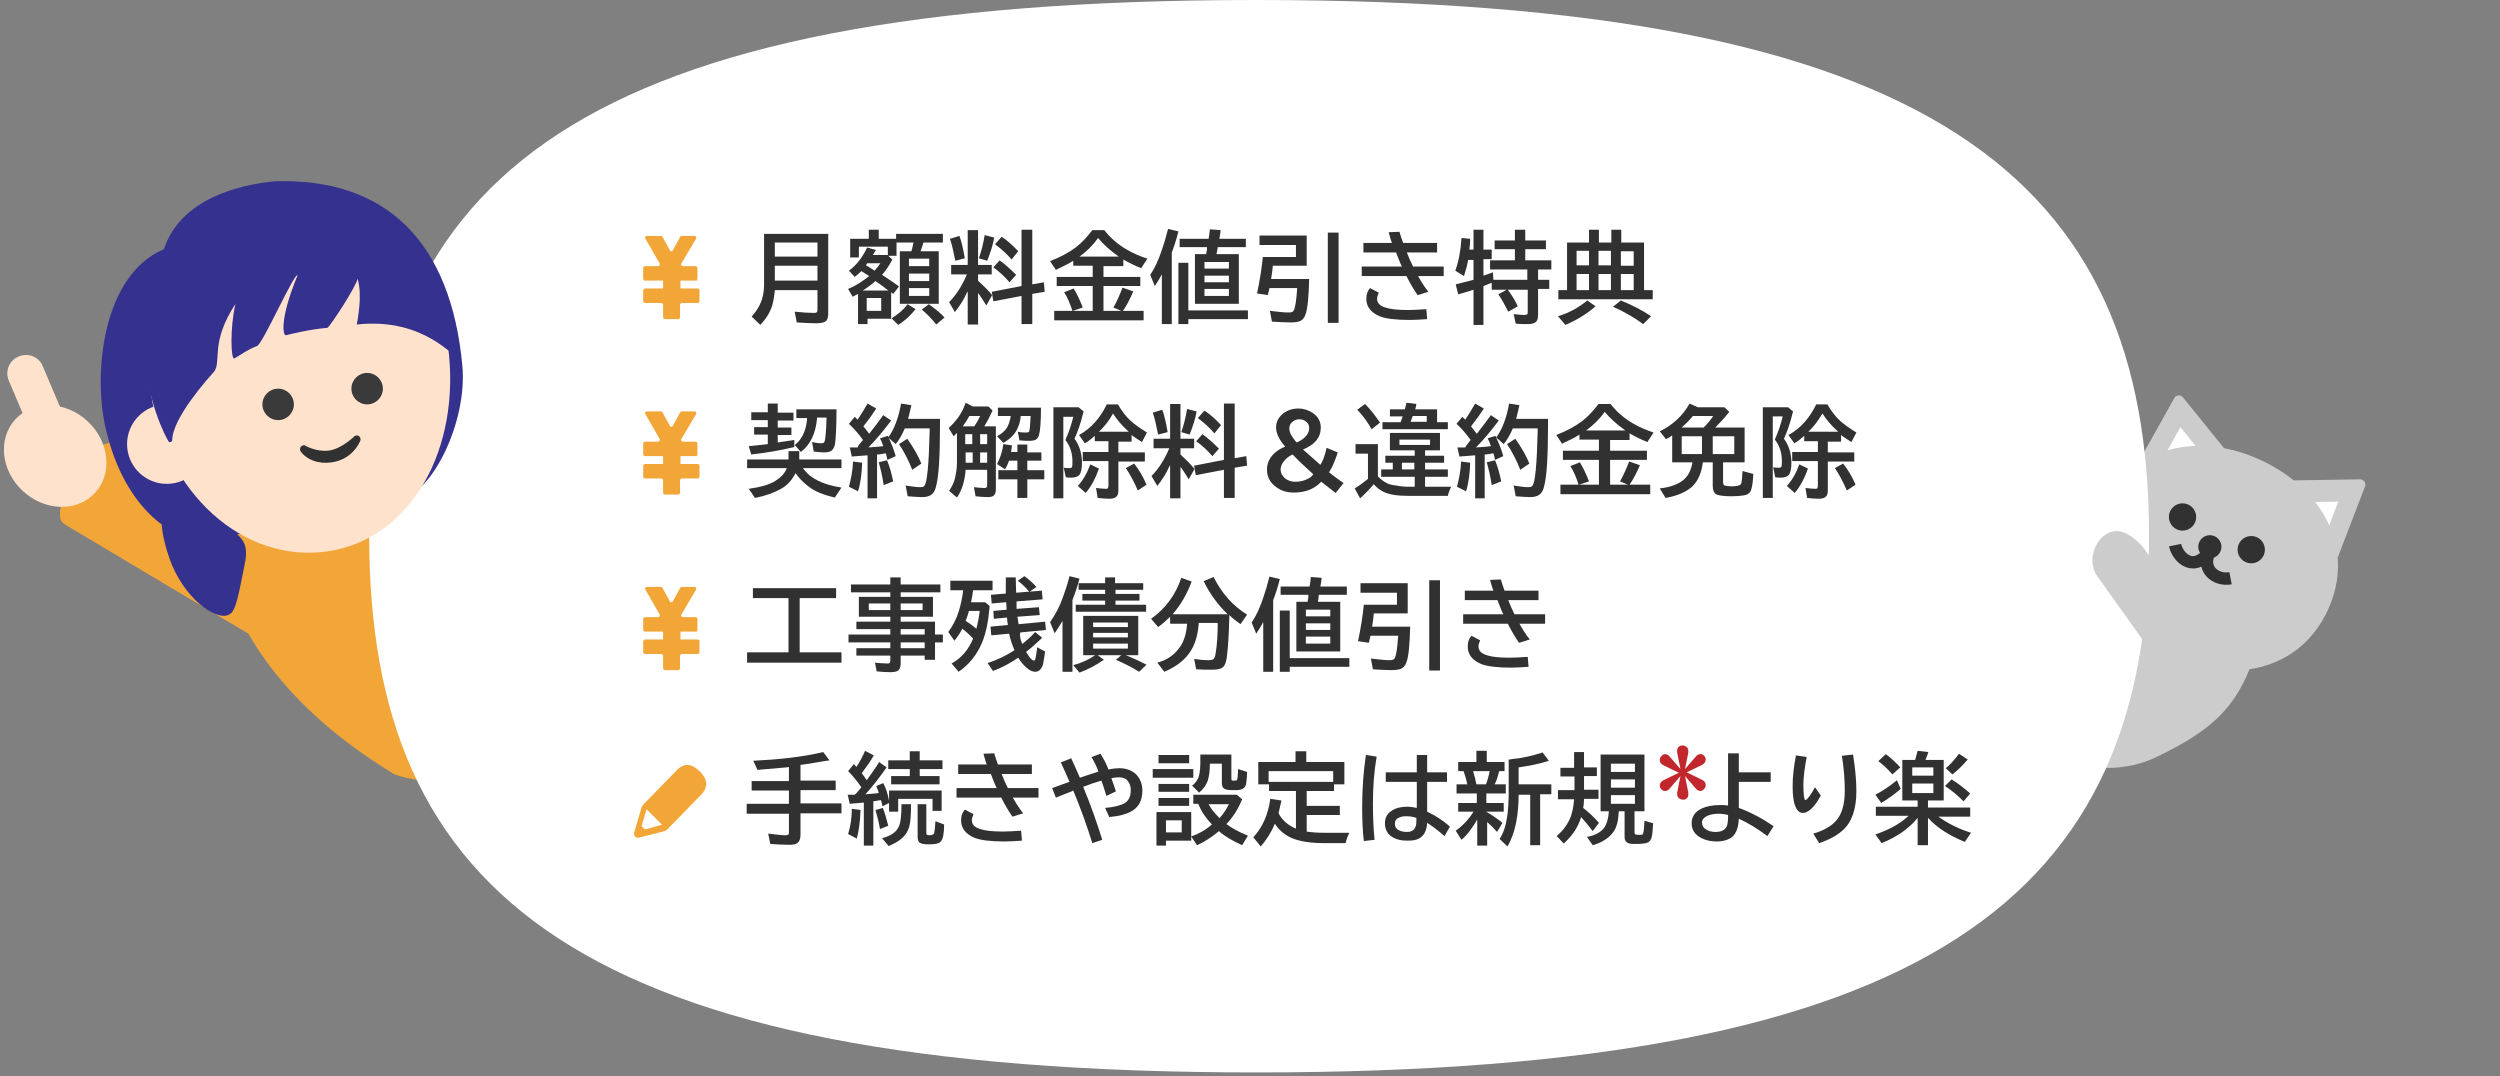 <?xml version="1.0" encoding="utf-8"?>
<!-- Generator: Adobe Illustrator 25.4.1, SVG Export Plug-In . SVG Version: 6.00 Build 0)  -->
<svg version="1.1" id="レイヤー_1" xmlns="http://www.w3.org/2000/svg" xmlns:xlink="http://www.w3.org/1999/xlink" x="0px"
	 y="0px" width="604px" height="260px" viewBox="0 0 604 260" style="enable-background:new 0 0 604 260;" xml:space="preserve">
<rect x="0" y="0" width="604" height="260" fill="#808080" stroke="none"/>
<style type="text/css">
	.st0{fill:#F2A638;}
	.st1{fill:#FFE2CC;}
	.st2{fill:#CCCCCC;}
	.st3{fill:#FFFFFF;}
	.st4{fill:#313131;}
	.st5{fill:none;stroke:#313131;stroke-width:2.986;}
	.st6{fill:#35318F;}
	.st7{fill:#3A3A3A;}
	.st8{fill:#313131;stroke:#313131;stroke-width:1.095;stroke-miterlimit:10;}
	.st9{fill:#C1272D;}
</style>
<g>
	<g>
		<path class="st0" d="M88.7,156.7c-2.9,4.6-10.8,6.8-17.7,2.8c-7-3.9-55.5-32.9-55.5-32.9c-4.6-2.9,7.5-22.2,12.2-19.3l55.3,34.8
			L88.7,156.7z"/>
		<path class="st0" d="M138.8,192.5c0,0-6.2-51.6-19-66.6s-69.2-3.3-66.6,9.4c6.4,31.1,37.4,48.7,41.6,51.5S138.8,192.5,138.8,192.5
			z"/>
		<g>
			
				<ellipse transform="matrix(0.679 -0.734 0.734 0.679 -76.586 45.13)" class="st1" cx="13.3" cy="110.2" rx="11.5" ry="13.1"/>
			<path class="st1" d="M15.5,111.8l-0.2,0.1c-2.2,0.9-4.8-0.1-5.7-2.3L2.1,91.9c-0.9-2.2,0.1-4.8,2.3-5.7l0.2-0.1
				c2.2-0.9,4.8,0.1,5.7,2.3l7.5,17.7C18.7,108.3,17.7,110.9,15.5,111.8z"/>
		</g>
	</g>
	<g>
		<path class="st2" d="M490.3,181c-2.1-11.7,19.4-38.7,19.4-38.7s37.3,8.8,35,16c-4.3,13.4-11.4,18.6-23.7,24.6
			C506.8,189.8,490.3,181,490.3,181z"/>
		<g>
			<path class="st2" d="M564.8,134.7l6.6-17.2c0.3-0.8-0.3-1.7-1.2-1.7l-24.2,0.4L564.8,134.7z"/>
			<polygon class="st3" points="561.2,131.1 564.9,121.2 551.2,121.4 			"/>
			<path class="st2" d="M516.3,112.3l9-16.1c0.4-0.8,1.5-0.9,2.1-0.2l15.2,18.8L516.3,112.3z"/>
			<polygon class="st3" points="521.6,112.5 526.8,103.2 535.4,113.9 			"/>
			<path class="st2" d="M508.3,122.2c-6.8,14.7,1.1,29.4,16,36.3c15,7,31.3,3.6,38.1-11.1c6.8-14.7-1.1-29.2-16.1-36.2
				C531.5,104.3,515.2,107.5,508.3,122.2z"/>
			<g>
				<circle class="st4" cx="543.9" cy="132.8" r="3.3"/>
				<circle class="st4" cx="533.9" cy="132.1" r="2.8"/>
				<circle class="st4" cx="527.3" cy="124.9" r="3.3"/>
			</g>
			<path class="st5" d="M538.9,139.7c-3.6,0.7-7.6-2.4-4.7-7c-4,6.1-8.1,2-8.7-1"/>
		</g>
	</g>
	<path class="st3" d="M519.2,129.5c0,86.4-51.8,129.6-215.7,129.6S89.2,215.9,89.2,129.5S139.6,0,303.5,0S519.2,43.1,519.2,129.5z"
		/>
	<g>
		<path class="st2" d="M524.2,159.2c1.6,0.2,3.2-0.2,4.6-1.2c2.9-2.1,2.6-5.4,0.4-8.4c0,0-10.1-16-11.8-17.8
			c-2.7-2.9-5.9-4.7-8.9-2.5c-2.9,2.1-4,6.9-1.8,9.9l12.9,18.1C520.8,158.8,522.5,159,524.2,159.2z"/>
	</g>
	<g>
		<g>
			<path class="st6" d="M25.8,104.6c4.3,17.3,14.5,24.6,21.1,25.7c6.6,1.1,28.5-6.4,28.5-6.4s18.4,2.3,21.4-3.6
				c7.3-0.7,16.2-18.2,14.9-32c-2.8-30-18.5-45.4-45.4-44.5c-8.1,0.8-22.6,4-26.7,16.4C24.4,66.6,22.3,91.4,25.8,104.6z"/>
		</g>
		<path class="st6" d="M59.3,135.4c-1.1,5.2-2.1,12.2-3.7,12.9c-2.4,2-10-2.3-14.1-11.9c-7.2-18.6,3.1-21.5,6.8-16.2
			C55.9,129.9,60.3,128.4,59.3,135.4z"/>
		<g>
			<path class="st1" d="M36.2,92.6c2.3,24.4,20.7,42.7,41.3,40.8s33.3-23.1,31-47.5s-18.1-36-38.6-34.1S33.9,68.2,36.2,92.6z"/>
			<circle class="st1" cx="40.3" cy="107.3" r="9.6"/>
			<path class="st6" d="M61.4,51.4c-41.2,17-21.7,53.8-20.7,55.2c0.1,0.2,0.3,0.3,0.5,0.2c0.2-0.1,0.4-0.2,0.4-0.4
				c0-3.9,4.7-10.6,10.2-16.7c1.7-2.5-1-7,5.1-16.3c-1.4,5.9-1.1,13.6-0.3,13.2c2.2-1.2,2.9-2,5.5-3c1.4-0.5,9-17.8,9.8-17.1
				c-4.5,10.9-3.5,14.7-2.8,14.5c0.8-0.2,5.4-1.4,10-1.8c0.6-0.2,7.1-10.2,7.3-11.9c1.2,4.3,0,9.7-0.2,11.1
				c16.5-1.8,23.6,8.5,24.5,7.9C111.7,85.6,101.7,34.7,61.4,51.4z"/>
			<g>
				<circle class="st7" cx="88.7" cy="93.9" r="3.8"/>
				<circle class="st7" cx="67.2" cy="97.7" r="3.8"/>
				<path class="st8" d="M86.5,106.4c-1.1,2.3-3,4-5.6,4.6c-2.5,0.6-5.8,0.3-7.8-2.2c-0.2-0.3,0-0.7,0.3-0.7c0,0,2.8,1.7,6.1,1.3
					c3.3-0.4,6.5-3.6,6.5-3.6C86.4,105.6,86.7,106,86.5,106.4z"/>
			</g>
		</g>
	</g>
	<g>
		<g>
			<g>
				<path class="st4" d="M200.1,56.3v19.3c0,0.8-0.1,1.4-0.4,1.8c-0.4,0.5-1.2,0.7-2.5,0.7c-1.6,0-3.1-0.1-4.7-0.2l-0.5-2.6
					c1.9,0.2,3.5,0.3,4.7,0.3c0.4,0,0.6-0.1,0.7-0.2c0-0.1,0.1-0.2,0.1-0.4v-4.9h-10.3c-0.1,1.3-0.3,2.4-0.6,3.6
					c-0.5,1.7-1.5,3.3-2.9,4.8l-2.1-2c1.3-1.5,2.2-3,2.6-4.6c0.3-1,0.4-2.2,0.4-3.4v-12H200.1z M187.2,58.6v3.4h10.3v-3.4H187.2z
					 M187.2,64.2v3.6h10.3v-3.6H187.2z"/>
				<path class="st4" d="M214.6,61.8l1,0.9c-0.7,1.3-1.5,2.6-2.5,3.7c1.5,1,2.9,1.9,4.1,2.8l-1.4,1.8l-0.5-0.4v6.4h-5.7v1.3h-2.3V71
					c-0.2,0.1-0.6,0.3-1.3,0.7l-1.1-1.9c1.8-0.7,3.4-1.8,5.1-3.1c-0.8-0.5-1.4-0.9-1.9-1.2c-0.6,0.6-1.1,1-1.6,1.4l-1.4-1.5
					c1.9-1.4,3.3-3.3,4.4-5.6l2.1,0.6c-0.3,0.5-0.5,0.9-0.7,1.2h3.6v-2h-7v2.6h-2.1v-4.5h4.5v-2.2h2.4v2.2h4.2v-1.2h11.3v2.1h-4.7
					c-0.2,0.8-0.5,1.5-0.7,2.1h4.4v12.7h-9.4V60.7h2.8c0.2-0.6,0.3-1.3,0.5-2.1h-4.1v3.2H214.6z M208.4,70.2h6.3
					c-0.1,0-0.1-0.1-0.2-0.1c-0.7-0.6-1.7-1.3-3-2.2C210.6,68.7,209.6,69.5,208.4,70.2z M209.6,63.5c-0.1,0.2-0.3,0.4-0.4,0.6
					c0.8,0.4,1.5,0.9,2.1,1.3c0.5-0.6,1-1.2,1.4-1.8H209.6z M212.9,72h-3.5v3.1h3.5V72z M215.4,76.9c1.5-0.9,2.8-2,3.9-3.4l1.9,1.2
					c-1.3,1.6-2.7,2.9-4.2,3.8L215.4,76.9z M219.6,62.5v1.8h4.9v-1.8H219.6z M219.6,66.1v1.8h4.9v-1.8H219.6z M219.6,69.6v1.9h4.9
					v-1.9H219.6z M226.2,78.4c-1.1-1.4-2.3-2.6-3.5-3.6l1.7-1.3c1.4,1,2.7,2,3.8,3.2L226.2,78.4z"/>
				<path class="st4" d="M233.7,70.5c-0.8,1.9-1.9,3.5-3,4.9l-1.4-2.4c1.8-1.8,3.2-4.1,4.3-6.7h-3.8v-2.3h4v-8.4h2.5v8.4h3.3v2.3
					h-3.3v1.5c1.4,1.3,2.5,2.4,3.4,3.5l-1.4,2.5c-0.7-1.1-1.3-2.1-2-3v7.6h-2.5V70.5z M230.8,63c-0.5-2.5-0.9-4.3-1.3-5.3l2.3-0.7
					c0.5,1.3,0.9,3.1,1.3,5.4L230.8,63z M236.5,62.4c0.7-2,1.1-3.8,1.4-5.6l2.3,0.6c-0.3,1.8-0.9,3.6-1.7,5.6L236.5,62.4z M249.4,71
					v7.3h-2.6v-6.8l-6.8,1.3l-0.4-2.3l7.2-1.4V55.5h2.6v13.2l2.8-0.5l0.2,2.3L249.4,71z M243.9,68.2c-1.2-1.4-2.5-2.6-3.9-3.6
					l1.5-1.7c1.4,1,2.7,2.2,4,3.5L243.9,68.2z M244.4,62.7c-1.1-1.3-2.4-2.5-4-3.7l1.6-1.8c1.5,1,2.8,2.2,4,3.5L244.4,62.7z"/>
				<path class="st4" d="M266.6,64.2v2.7h8.9v2.2h-8.9v6h4.3l-1.9-0.8c0.8-1.4,1.5-3,2.2-4.8l2.6,0.9c-0.8,1.9-1.6,3.4-2.5,4.7h5
					v2.3h-21.6v-2.3h4.4c-0.5-1.5-1.1-3.1-2-4.5l2.3-0.9c0.8,1.3,1.5,2.8,2.2,4.6l-2.4,0.8h4.8v-6h-8.7v-2.2h8.7v-2.7h-4.7V63
					c-1.1,0.7-2.5,1.4-4.2,2.2l-1.4-2.1c2.5-1,4.6-2.1,6.3-3.4c1.4-1.1,2.7-2.5,3.9-4.1h2.9c1.5,1.9,3.3,3.5,5.6,4.8
					c1.4,0.8,3,1.5,4.8,2.1l-1.5,2.3c-1.5-0.6-2.9-1.3-4.3-2.1v1.6H266.6z M270.3,62c-2-1.4-3.7-2.9-5-4.5c-1.2,1.7-2.7,3.2-4.5,4.5
					H270.3z"/>
				<path class="st4" d="M283.1,61v17.3h-2.4v-12c-0.5,0.9-1,1.8-1.7,2.8l-1.1-2.7c1.1-1.6,2-3.6,2.8-6c0.5-1.4,1-3.1,1.5-5.1
					l2.5,0.6C284.2,58,283.6,59.7,283.1,61z M287.1,75h14.4v2.1h-14.4v1.2h-2.4V63.5h2.4V75z M293.9,61.4h5.4v12h-10.6v-12h2.7
					l0.2-1.1l0-0.3l0-0.3H285v-2h7c0.1-0.5,0.2-1.3,0.3-2.3l2.6,0.2c0,0.3-0.1,1-0.3,2.1h6.4v2h-6.8c0,0.1,0,0.1,0,0.2
					C294.1,60.4,294,60.9,293.9,61.4z M296.9,63.3H291v1.6h5.9V63.3z M291,66.6v1.6h5.9v-1.6H291z M291,69.8v1.7h5.9v-1.7H291z"/>
				<path class="st4" d="M316.3,67.3c-0.1,4.5-0.4,7.4-0.9,8.7c-0.3,0.9-0.9,1.5-1.7,1.7c-0.4,0.1-1,0.2-1.9,0.2
					c-1.4,0-2.9-0.1-4.5-0.2l-0.5-2.6c1.8,0.2,3.3,0.4,4.5,0.4c0.6,0,1-0.1,1.2-0.4c0.4-0.5,0.7-2.4,0.9-5.5h-6.7
					c-0.1,0.4-0.2,1-0.4,1.7l-2.6-0.4c0.6-2.8,1.1-5.8,1.4-8.8h8v-2.9h-8.8v-2.3h11.4v7.3h-8.2l0,0.2c-0.1,0.9-0.2,1.9-0.4,3H316.3z
					 M320.8,56.2h2.6V78h-2.6V56.2z"/>
				<path class="st4" d="M329.2,58.7h7.1c-0.3-0.7-0.5-1.6-0.8-2.6l2.6-0.1c0.3,1,0.6,1.9,0.9,2.7h8.2V61h-7.3
					c0.4,1.1,0.9,2.2,1.5,3.4h7.4v2.3h-6.2c0.8,1.4,1.6,2.7,2.5,3.8l-2.6,0.8c-0.9-1.3-1.8-2.8-2.7-4.6h-10.8v-2.3h9.7
					c-0.5-1-0.9-2.1-1.4-3.4h-7.9V58.7z M344.8,77.1c-1.5,0.1-2.9,0.2-4.2,0.2c-3.4,0-5.8-0.3-7.3-0.9c-2.1-0.9-3.2-2.3-3.2-4.2
					c0-1.1,0.3-1.9,0.9-2.6l2.1,1.1c-0.2,0.5-0.4,1-0.4,1.5c0,1,0.7,1.7,2,2.1c1.2,0.4,3,0.6,5.5,0.6c1.2,0,2.7-0.1,4.4-0.2
					L344.8,77.1z"/>
				<path class="st4" d="M355,60.3h1v-4.8h2.4v4.8h2v2.3h-2v4c0.9-0.3,1.7-0.6,2.3-0.8l0.1,1.8h8.2v-2.5H360v-2.2h6v-2.7h-4.9v-2.1
					h4.9v-2.6h2.5v2.6h5v2.1h-5v2.7h6.3v2.2h-3.2v2.5h2.7v2.2h-2.7v6.3c0,0.9-0.2,1.5-0.7,1.8c-0.4,0.3-1,0.4-1.9,0.4
					c-1.1,0-2,0-2.8-0.1l-0.5-2.3c1.1,0.1,2,0.2,2.6,0.2c0.4,0,0.6-0.1,0.7-0.2c0.1-0.1,0.1-0.3,0.1-0.5v-5.4h-8.7v-1.7
					c-0.7,0.3-1.4,0.6-2,0.8v9.4H356v-8.5c-1.2,0.4-2.5,0.8-3.7,1.1l-0.6-2.4c1.6-0.4,3.1-0.8,4.3-1.1v-4.8h-1.3
					c-0.2,1.3-0.6,2.6-1,3.9l-2.1-1.3c0.8-2.2,1.3-4.8,1.5-7.9l2.1,0.2C355.2,58.7,355.1,59.6,355,60.3z M364.4,75.3
					c-0.8-1.6-1.6-3-2.4-4.2l2.2-1.2c1,1.3,1.8,2.6,2.5,4.1L364.4,75.3z"/>
				<path class="st4" d="M383.9,58.6v-3.1h2.4v3.1h3v-3.1h2.4v3.1h5.5v11.5h2.1v2.2h-22.8v-2.2h2.1V58.6H383.9z M376.4,76.4
					c2.7-0.8,5-2.1,7.1-3.8l2,1.4c-2.2,1.9-4.7,3.4-7.3,4.5L376.4,76.4z M380.9,60.6v3.5h3v-3.5H380.9z M380.9,66.2v3.9h3v-3.9
					H380.9z M386.2,60.6v3.5h3v-3.5H386.2z M386.2,66.2v3.9h3v-3.9H386.2z M397,78.3c-2.2-1.6-4.6-3-7.3-4.2l1.9-1.5
					c2.7,1.1,5.1,2.3,7.3,3.8L397,78.3z M394.7,64.2v-3.5h-3.1v3.5H394.7z M394.7,70.1v-3.9h-3.1v3.9H394.7z"/>
				<path class="st4" d="M194,113.1c1.7,2.5,4.8,4,9.3,4.7l-1.6,2.4c-2.7-0.6-4.9-1.5-6.4-2.7c-1.3-1-2.3-2-3.1-3.2
					c-0.8,1.6-1.9,2.9-3.5,3.8c-1.6,0.9-3.7,1.7-6.3,2.2l-1.5-2.2c2.8-0.4,5-1,6.4-1.9c1.3-0.8,2.3-1.8,2.8-3.1h-9.6v-2.1h10v-2h2.6
					v2h10.2v2.1H194z M185.5,99.7v-2.2h2.4v2.2h3.8v1.9h-3.8v1.7h3.3v1.8h-3.3v1.8c1.4-0.2,2.8-0.4,4-0.6v1.7
					c-3.3,0.8-6.7,1.4-10.4,1.8l-0.6-2c2.2-0.2,3.7-0.4,4.6-0.5V105h-3.3v-1.8h3.3v-1.7h-4v-1.9H185.5z M197.4,101
					c-0.3,3.7-1.6,6.4-3.9,8.2l-1.5-1.7c1.1-0.8,1.9-2,2.4-3.4c0.3-0.8,0.5-1.8,0.6-3.1h-2.6v-2.1h9.7c0,4.6-0.2,7.4-0.4,8.6
					c-0.2,0.7-0.5,1.2-1,1.5c-0.4,0.2-0.9,0.3-1.7,0.3c-0.6,0-1.4-0.1-2.4-0.2l-0.4-2.3c0.9,0.2,1.6,0.3,2.1,0.3
					c0.5,0,0.8-0.1,0.9-0.4c0.2-0.4,0.4-2.4,0.5-5.8H197.4z"/>
				<path class="st4" d="M208.5,106.3c-1-1.4-2.1-2.7-3.4-3.9l1.4-1.7c0.2,0.2,0.3,0.3,0.5,0.5l0.2,0.2c0.8-1.2,1.6-2.5,2.4-3.9
					l2.1,1.2c-0.9,1.4-1.9,2.8-3.1,4.3c0.6,0.8,1.1,1.4,1.4,1.8c1.2-1.5,2.3-3,3.4-4.5l1.9,1.3c-1.8,2.4-3.6,4.6-5.5,6.5
					c1.6-0.1,2.8-0.2,3.6-0.3c-0.2-0.6-0.4-1.2-0.8-1.9l1.9-0.6c0.7,1.5,1.4,3.1,1.9,4.9l-2,0.9c-0.1-0.5-0.2-1-0.4-1.6
					c-0.4,0.1-1,0.2-1.8,0.3l-0.3,0v10.6h-2.3V110c-1,0.1-2.3,0.2-3.8,0.3l-0.5-2.2l0.8,0c0.4,0,0.7,0,1.1,0
					C207.4,107.5,207.9,107,208.5,106.3z M205.1,117.6c0.5-1.8,0.9-3.9,1-6.1l2.2,0.3c-0.1,2.7-0.4,5-1,6.9L205.1,117.6z
					 M213.5,117.2c-0.3-2-0.7-3.8-1.2-5.5l2-0.5c0.7,1.6,1.1,3.3,1.5,5.1L213.5,117.2z M227.1,101.1v1.5v0.2c0,7.6-0.3,12.5-1,14.9
					c-0.2,0.9-0.6,1.5-1.2,1.9c-0.5,0.3-1.2,0.5-2,0.5c-1.1,0-2.3-0.1-3.6-0.2l-0.5-2.6c1.3,0.2,2.4,0.4,3.5,0.4
					c0.5,0,0.9-0.1,1-0.3c0.7-0.7,1.1-5.1,1.3-13.1l0-0.8h-6c-0.6,1.4-1.3,2.7-2.2,3.8l-1.8-1.6c1.5-2.1,2.5-4.8,3.1-8.2l2.5,0.4
					c-0.3,1.3-0.6,2.4-0.8,3.3H227.1z M220.4,113.5c-0.9-2.3-2-4.4-3.2-6.2l2-1.3c1.4,2,2.6,4,3.4,6L220.4,113.5z"/>
				<path class="st4" d="M237.8,103h2.8v15.2c0,0.6-0.1,1.1-0.4,1.4c-0.3,0.4-0.9,0.5-1.7,0.5c-0.9,0-1.8-0.1-2.8-0.2l-0.4-2.2
					c1,0.1,1.8,0.2,2.5,0.2c0.3,0,0.5-0.1,0.6-0.2c0.1-0.1,0.1-0.2,0.1-0.5v-3.7h-5.2c-0.2,2.7-0.9,5-2.1,6.7l-1.9-1.6
					c0.8-1.2,1.3-2.3,1.5-3.4c0.2-1,0.4-2.1,0.4-3.4v-7.2c-0.2,0.2-0.5,0.5-0.8,0.8l-1.2-2c1.9-1.7,3.3-3.7,4.1-6.1l1.7,0.9h3.8l1,1
					C239.1,100.7,238.5,101.9,237.8,103z M235.4,103c0.6-0.9,1.1-1.8,1.4-2.5h-2.6c-0.5,0.9-1,1.7-1.6,2.5H235.4z M234.9,104.9h-1.7
					v2.4h1.7V104.9z M233.3,111.8h1.7v-2.5h-1.7V111.8z M236.8,104.9v2.4h1.7v-2.4H236.8z M236.8,111.8h1.7v-2.5h-1.7V111.8z
					 M245.8,109.3v-1.9h2.4v1.9h3.4v2h-3.4v2.3h4.1v2.2h-4.1v4.5h-2.4v-4.5h-4.6v-2.2h4.6v-2.3h-2c0,0,0,0.1-0.1,0.2
					c-0.2,0.6-0.5,1.3-0.9,1.9l-1.9-1.3c0.7-1.4,1.3-3,1.5-4.8l2.1,0.3c-0.1,0.6-0.2,1.2-0.2,1.6H245.8z M246.6,100.6
					c-0.1,1-0.3,1.8-0.6,2.5c-0.6,1.6-1.8,2.9-3.6,3.9l-1.5-1.6c1.1-0.6,1.9-1.3,2.4-2.1c0.4-0.7,0.7-1.6,0.9-2.8h-3.1v-2h10.4
					c0,3.5-0.2,5.7-0.5,6.7c-0.2,0.6-0.5,0.9-0.9,1.1c-0.3,0.1-0.7,0.2-1.3,0.2c-0.7,0-1.5,0-2.5-0.1l-0.4-2.1
					c0.8,0.2,1.5,0.2,2,0.2c0.4,0,0.6-0.1,0.7-0.2c0.2-0.3,0.3-1.6,0.4-3.8H246.6z"/>
				<path class="st4" d="M259.6,106c1.2,1.6,1.8,3.6,1.8,5.8c0,1.4-0.2,2.4-0.6,2.9c-0.4,0.5-1.1,0.7-2.1,0.7c-0.4,0-0.8,0-1.2-0.1
					L257,113c0.5,0.1,0.9,0.1,1.3,0.1c0.4,0,0.7-0.1,0.7-0.3c0.1-0.2,0.1-0.7,0.1-1.4c0-2-0.6-3.7-1.7-5.1c0.9-2,1.5-3.9,1.9-5.6
					h-2.4v19.7h-2.4V98.4h6.1l1.2,1C261.1,102.3,260.3,104.5,259.6,106z M260.4,117.4c1.3-1.4,2.3-3.2,3-5.2l2.1,1
					c-0.9,2.6-2,4.5-3.2,5.9L260.4,117.4z M264.5,105.3c-0.8,0.7-1.5,1.3-2.4,1.8l-1.4-2c2.9-1.6,5.1-4.1,6.7-7.4h2.7
					c0.9,1.6,2,3,3.1,4c1,0.9,2.3,1.8,3.9,2.8l-1.2,2.3c-0.9-0.6-1.8-1.1-2.5-1.7v1.6h-3.2v2.6h6.4v2.2h-6.4v7
					c0,0.6-0.1,1.1-0.4,1.4c-0.3,0.4-0.9,0.6-1.8,0.6c-0.9,0-1.9-0.1-2.8-0.2l-0.4-2.4c1,0.1,1.8,0.2,2.4,0.2c0.3,0,0.5-0.1,0.5-0.2
					c0-0.1,0.1-0.3,0.1-0.5v-6h-6.2v-2.2h6.2v-2.6h-3.3V105.3z M265.5,104.3h7.2c-1.7-1.5-2.9-3-3.8-4.4
					C268,101.6,266.8,103.1,265.5,104.3z M274.9,118.5c-1-2.3-2-4.1-2.9-5.4l2-1.1c1.2,1.5,2.2,3.2,3,5.1L274.9,118.5z"/>
				<path class="st4" d="M282.6,112.5c-0.8,1.9-1.9,3.5-3,4.9l-1.4-2.4c1.8-1.8,3.2-4.1,4.3-6.7h-3.8v-2.3h4v-8.4h2.5v8.4h3.3v2.3
					h-3.3v1.5c1.4,1.3,2.5,2.4,3.4,3.5l-1.4,2.5c-0.7-1.1-1.3-2.1-2-3v7.6h-2.5V112.5z M279.8,105c-0.5-2.5-0.9-4.3-1.3-5.3l2.3-0.7
					c0.5,1.3,0.9,3.1,1.3,5.4L279.8,105z M285.4,104.4c0.7-2,1.1-3.8,1.4-5.6l2.3,0.6c-0.3,1.8-0.9,3.6-1.7,5.6L285.4,104.4z
					 M298.3,113v7.3h-2.6v-6.8l-6.8,1.3l-0.4-2.3l7.2-1.4V97.5h2.6v13.2l2.8-0.5l0.2,2.3L298.3,113z M292.9,110.2
					c-1.2-1.4-2.5-2.6-3.9-3.6l1.5-1.7c1.4,1,2.7,2.2,4,3.5L292.9,110.2z M293.4,104.7c-1.1-1.3-2.4-2.5-4-3.7l1.6-1.8
					c1.5,1,2.8,2.2,4,3.5L293.4,104.7z"/>
				<path class="st4" d="M322.7,119.1c-0.6-0.4-1.6-1.3-3.2-2.5l-0.3-0.2c-1.7,1.8-3.9,2.6-6.6,2.6c-1.6,0-3-0.4-4.1-1.2
					c-1.6-1.1-2.4-2.5-2.4-4.3c0-1.6,0.6-2.9,1.9-4.1c0.7-0.6,1.5-1.1,2.5-1.5c-1.5-1.7-2.2-3.3-2.2-4.6c0-1.4,0.6-2.5,1.7-3.4
					c1-0.8,2.3-1.2,3.7-1.2c1.3,0,2.5,0.4,3.5,1.1c1.3,0.9,1.9,2.1,1.9,3.5c0,2.4-1.4,4.1-4.3,5.3c1,0.9,2.4,2.1,4.2,3.7
					c0.6-0.9,1.1-2.2,1.5-4.1l2.7,1.1c-0.4,1.3-0.9,2.5-1.4,3.6c-0.3,0.5-0.5,0.9-0.7,1.2c1.1,0.9,2.3,1.8,3.5,2.6L322.7,119.1z
					 M312.3,109.8c-0.9,0.4-1.5,0.9-2,1.5c-0.6,0.7-0.9,1.4-0.9,2.1c0,0.9,0.4,1.6,1.1,2.2c0.7,0.5,1.5,0.8,2.4,0.8
					c1.3,0,2.4-0.3,3.4-0.9c0.4-0.2,0.7-0.5,1-0.9C315.1,112.6,313.4,111,312.3,109.8z M313.3,106.9c2-0.9,3-2.1,3-3.5
					c0-0.6-0.2-1-0.6-1.4c-0.5-0.5-1.1-0.7-1.8-0.7c-0.6,0-1.1,0.2-1.5,0.5c-0.6,0.4-0.9,1-0.9,1.7c0,0.6,0.2,1.3,0.7,2
					c0.2,0.3,0.4,0.6,0.7,1C313.1,106.7,313.3,106.9,313.3,106.9z"/>
				<path class="st4" d="M344.2,117.6h6.4c-0.3,0.6-0.6,1.3-0.8,2.2h-9.6c-2.6,0-4.6-0.3-6-1c-0.8-0.4-1.6-1-2.3-1.8l-0.1,0.1
					c-1.1,1.3-2.2,2.4-3.2,3.3l-1.3-2.4c1-0.6,2.1-1.4,3.2-2.3v-6.1h-3v-2.3h5.4v7.8c0.6,0.6,1.3,1.2,2.1,1.6
					c0.5,0.3,1.3,0.5,2.3,0.6c1,0.2,2,0.3,3.1,0.3h1.4v-2.4h-8.1v-1.8h2.8v-1.6h-1.8v-1.7h7.1v-1.3h-6v-4.2h12.1v4.2h-3.6v1.3h4.6
					v1.7h-4.6v1.6h5.5v1.8h-5.5V117.6z M331.4,103.7c-1-1.7-2.1-3.3-3.5-4.7l1.9-1.4c1.2,1.2,2.4,2.7,3.6,4.5L331.4,103.7z
					 M338.4,102c0.2-0.5,0.3-1,0.5-1.4h-3.1v-1.7h3.6c0.1-0.3,0.2-0.8,0.4-1.6l2.4,0.3c-0.1,0.6-0.2,1.1-0.3,1.3h5.3v3.1h2.6v1.7
					H334V102H338.4z M338.1,106.2v1.3h7.4v-1.3H338.1z M341.7,113.4v-1.6h-3v1.6H341.7z M341.3,100.5c-0.1,0.4-0.3,0.9-0.5,1.4h3.9
					v-1.4H341.3z"/>
				<path class="st4" d="M355.3,106.3c-1-1.4-2.1-2.7-3.4-3.9l1.4-1.7c0.2,0.2,0.3,0.3,0.5,0.5l0.2,0.2c0.8-1.2,1.6-2.5,2.4-3.9
					l2.1,1.2c-0.9,1.4-1.9,2.8-3.1,4.3c0.6,0.8,1.1,1.4,1.4,1.8c1.2-1.5,2.3-3,3.4-4.5l1.9,1.3c-1.8,2.4-3.6,4.6-5.5,6.5
					c1.6-0.1,2.8-0.2,3.6-0.3c-0.2-0.6-0.4-1.2-0.8-1.9l1.9-0.6c0.7,1.5,1.4,3.1,1.9,4.9l-2,0.9c-0.1-0.5-0.2-1-0.4-1.6
					c-0.4,0.1-1,0.2-1.8,0.3l-0.3,0v10.6h-2.3V110c-1,0.1-2.3,0.2-3.8,0.3l-0.5-2.2l0.8,0c0.4,0,0.7,0,1.1,0
					C354.3,107.5,354.8,107,355.3,106.3z M352,117.6c0.5-1.8,0.9-3.9,1-6.1l2.2,0.3c-0.1,2.7-0.4,5-1,6.9L352,117.6z M360.4,117.2
					c-0.3-2-0.7-3.8-1.2-5.5l2-0.5c0.7,1.6,1.1,3.3,1.5,5.1L360.4,117.2z M374,101.1v1.5v0.2c0,7.6-0.3,12.5-1,14.9
					c-0.2,0.9-0.6,1.5-1.2,1.9c-0.5,0.3-1.2,0.5-2,0.5c-1.1,0-2.3-0.1-3.6-0.2l-0.5-2.6c1.3,0.2,2.4,0.4,3.5,0.4
					c0.5,0,0.9-0.1,1-0.3c0.7-0.7,1.1-5.1,1.3-13.1l0-0.8h-6c-0.6,1.4-1.3,2.7-2.2,3.8l-1.8-1.6c1.5-2.1,2.5-4.8,3.1-8.2l2.5,0.4
					c-0.3,1.3-0.6,2.4-0.8,3.3H374z M367.3,113.5c-0.9-2.3-2-4.4-3.2-6.2l2-1.3c1.4,2,2.6,4,3.4,6L367.3,113.5z"/>
				<path class="st4" d="M389,106.2v2.7h8.9v2.2H389v6h4.3l-1.9-0.8c0.8-1.4,1.5-3,2.2-4.8l2.6,0.9c-0.8,1.9-1.6,3.4-2.5,4.7h5v2.3
					H377v-2.3h4.4c-0.5-1.5-1.1-3.1-2-4.5l2.3-0.9c0.8,1.3,1.5,2.8,2.2,4.6l-2.4,0.8h4.8v-6h-8.7v-2.2h8.7v-2.7h-4.7V105
					c-1.1,0.7-2.5,1.4-4.2,2.2l-1.4-2.1c2.5-1,4.6-2.1,6.3-3.4c1.4-1.1,2.7-2.5,3.9-4.1h2.9c1.5,1.9,3.3,3.5,5.6,4.8
					c1.4,0.8,3,1.5,4.8,2.1l-1.5,2.3c-1.5-0.6-2.9-1.3-4.3-2.1v1.6H389z M392.7,104c-2-1.4-3.7-2.9-5-4.5c-1.2,1.7-2.7,3.2-4.5,4.5
					H392.7z"/>
				<path class="st4" d="M414.4,103.3h7.1v8.4h-5.2v4.8c0,0.4,0.1,0.7,0.4,0.8c0.3,0.1,0.9,0.2,1.6,0.2c1.3,0,2-0.2,2.3-0.5
					c0.2-0.3,0.3-1.4,0.4-3.2l2.6,0.7c-0.1,2.4-0.4,3.9-0.8,4.4c-0.3,0.4-0.8,0.7-1.6,0.8c-0.7,0.1-1.6,0.2-2.8,0.2
					c-2,0-3.3-0.2-3.8-0.5c-0.5-0.3-0.8-1-0.8-2v-5.7h-2.4c-0.3,2.5-1.1,4.4-2.5,5.8c-1.4,1.3-3.6,2.3-6.5,2.8l-1.4-2.3
					c2.7-0.3,4.7-1.1,5.9-2.2c1.1-1,1.7-2.4,2-4.1h-4.9v-6.5c-0.4,0.3-0.9,0.6-1.5,0.9l-1.5-1.9c3.1-1.5,5.5-3.7,7.2-6.7l2,0.9h6.4
					l1.2,1.1C416.6,101,415.5,102.2,414.4,103.3z M406.3,105.4v4.3h4.9v-4.3H406.3z M411.6,103.3c1-1,1.8-2,2.3-2.8H409
					c-0.8,1-1.7,1.9-2.7,2.8H411.6z M419,109.7v-4.3h-5.2v4.3H419z"/>
				<path class="st4" d="M431,106c1.2,1.6,1.8,3.6,1.8,5.8c0,1.4-0.2,2.4-0.6,2.9c-0.4,0.5-1.1,0.7-2.1,0.7c-0.4,0-0.8,0-1.2-0.1
					l-0.5-2.4c0.5,0.1,0.9,0.1,1.3,0.1c0.4,0,0.7-0.1,0.7-0.3c0.1-0.2,0.1-0.7,0.1-1.4c0-2-0.6-3.7-1.7-5.1c0.9-2,1.5-3.9,1.9-5.6
					h-2.4v19.7h-2.4V98.4h6.1l1.2,1C432.5,102.3,431.7,104.5,431,106z M431.7,117.4c1.3-1.4,2.3-3.2,3-5.2l2.1,1
					c-0.9,2.6-2,4.5-3.2,5.9L431.7,117.4z M435.9,105.3c-0.8,0.7-1.5,1.3-2.4,1.8l-1.4-2c2.9-1.6,5.1-4.1,6.7-7.4h2.7
					c0.9,1.6,2,3,3.1,4c1,0.9,2.3,1.8,3.9,2.8l-1.2,2.3c-0.9-0.6-1.8-1.1-2.5-1.7v1.6h-3.2v2.6h6.4v2.2h-6.4v7
					c0,0.6-0.1,1.1-0.4,1.4c-0.3,0.4-0.9,0.6-1.8,0.6c-0.9,0-1.9-0.1-2.8-0.2l-0.4-2.4c1,0.1,1.8,0.2,2.4,0.2c0.3,0,0.5-0.1,0.5-0.2
					c0-0.1,0.1-0.3,0.1-0.5v-6H433v-2.2h6.2v-2.6h-3.3V105.3z M436.9,104.3h7.2c-1.7-1.5-2.9-3-3.8-4.4
					C439.3,101.6,438.2,103.1,436.9,104.3z M446.2,118.5c-1-2.3-2-4.1-2.9-5.4l2-1.1c1.2,1.5,2.2,3.2,3,5.1L446.2,118.5z"/>
				<path class="st4" d="M193.2,144.5v13.1h10.1v2.5h-22.8v-2.5h10v-13.1h-8.6v-2.4H202v2.4H193.2z"/>
				<path class="st4" d="M215.1,144.2v-1.1h-9.5v-1.9h9.5v-1.7h2.5v1.7h9.6v1.9h-9.6v1.1h7.8v4.8h-7.8v1.2h8.3v3.1h1.9v1.9h-1.9v4.2
					h-2.5v-1h-5.8v1.8c0,0.7-0.1,1.2-0.4,1.6c-0.3,0.4-1,0.6-2.1,0.6c-1.2,0-2.3-0.1-3.3-0.2l-0.4-2.1c1.1,0.1,2.1,0.2,3.1,0.2
					c0.3,0,0.4-0.1,0.5-0.2c0-0.1,0.1-0.2,0.1-0.4v-1.3h-8.2v-1.8h8.2v-1.4H205v-1.9h10.1V152h-8.2v-1.8h8.2v-1.2h-7.6v-4.8H215.1z
					 M215.1,145.8h-5.2v1.6h5.2V145.8z M217.6,145.8v1.6h5.3v-1.6H217.6z M217.6,153.3h5.8V152h-5.8V153.3z M217.6,156.6h5.8v-1.4
					h-5.8V156.6z"/>
				<path class="st4" d="M235.1,154.3c-0.8-0.9-1.7-1.7-2.6-2.4c-0.5,1-1.2,2-1.9,2.9l-1.5-2.1c1.1-1.5,2-3.2,2.6-5.2
					c0.4-1.4,0.8-3,1-4.9h-3.1v-2.3h10.2v2.3h-4.7c-0.1,1-0.3,1.9-0.5,2.9h3.4l1.1,0.9c-0.3,3.7-0.9,6.7-1.9,9
					c-1.2,2.8-3.1,5.2-5.6,6.9l-1.7-2C232.3,159,234,156.9,235.1,154.3z M235.9,151.9c0.3-1.2,0.6-2.6,0.8-4.3h-2.6
					c-0.2,0.8-0.5,1.6-0.8,2.4C234.4,150.7,235.3,151.4,235.9,151.9z M247,155.6c1.1-0.9,2.1-1.8,3.1-2.9l1.7,1.4
					c-1.4,1.3-2.7,2.5-3.9,3.4c0.4,0.7,0.8,1.2,1.1,1.6c0.3,0.3,0.6,0.5,0.8,0.5s0.3-0.2,0.4-0.6c0-0.1,0.2-1,0.4-2.6l1.9,1
					c-0.2,1.5-0.4,2.5-0.5,3.1c-0.4,1.2-1,1.8-1.9,1.8c-0.6,0-1.3-0.3-2-0.9c-0.8-0.7-1.5-1.5-2.1-2.5c-1.9,1.3-3.9,2.4-6.1,3.2
					l-1.3-1.9c2.4-0.8,4.5-1.8,6.3-3l0.2-0.1c-0.5-1.2-1-2.5-1.3-4l-4.3,0.4l-0.2-2.1l4.2-0.4c-0.1-0.6-0.2-1.2-0.2-1.8l-3.2,0.3
					l-0.1-1.9l3.2-0.3c0-0.7-0.1-1.3-0.1-1.8l-3.5,0.3l-0.2-2.1l3.6-0.3l0-0.9c0-0.5,0-1.5,0-3h2.4c0,1.4,0.1,2.6,0.1,3.7l6.2-0.5
					l0.2,2.1l-6.3,0.5l0,0.6l0,0.6l0,0.6l5.4-0.4l0.2,1.9l-5.4,0.4l0.1,0.6l0.1,0.6l0.1,0.6l6.4-0.6l0.2,2l-6.2,0.6
					C246.3,153.8,246.6,154.7,247,155.6z M248.7,143c-1-1.2-2-2.1-2.8-2.7l1.6-1.1c1.1,0.8,2,1.6,2.9,2.6L248.7,143z"/>
				<path class="st4" d="M259.1,145v17.3h-2.4V150c-0.5,0.9-1.1,1.8-1.9,3l-1.1-2.7c1.2-1.7,2.3-3.7,3.1-6c0.5-1.4,1.1-3.1,1.6-5.1
					l2.4,0.6C260.3,141.8,259.7,143.4,259.1,145z M272,158.3c1.2,0.5,2.7,1.1,4.4,2l0.6,0.3l-1.8,1.7c-1.9-1.2-3.8-2.1-5.6-2.9
					l1.3-1.1h-5.7l1.5,1.1c-2,1.4-4,2.4-5.9,3.1l-1.5-1.8c1.9-0.5,3.7-1.3,5.3-2.4h-2.9v-9.5H275v9.5H272z M269.5,140.9h6.7v1.6
					h-6.7v1h5.8v1.6h-5.8v1h7.4v1.7h-17v-1.7h7.1v-1h-5.5v-1.6h5.5v-1h-6.4v-1.6h6.4v-1.4h2.4V140.9z M264.1,150.4v1.1h8.4v-1.1
					H264.1z M264.1,152.9v1.1h8.4v-1.1H264.1z M264.1,155.5v1.2h8.4v-1.2H264.1z"/>
				<path class="st4" d="M289.6,150.8c-0.2,2.5-0.8,4.6-1.7,6.1c-1.3,2.3-3.5,4.1-6.6,5.4l-1.7-2.2c2.2-0.6,3.9-1.7,5.1-3.3
					c1.2-1.4,1.9-3.4,2.1-6.1h-4.1v-1.7c-0.9,0.9-1.8,1.7-2.9,2.5l-1.7-2c3.4-2.4,5.9-5.7,7.3-9.9l2.5,0.9c-1.1,3-2.6,5.6-4.6,7.9
					h13.3c-2.3-2.2-4.3-4.9-5.8-8l2.4-1c2,4,4.7,7,8.1,9.1l-1.6,2.3c-1-0.7-2-1.5-2.7-2.2l0,0.5c-0.1,4.1-0.3,7.3-0.6,9.7
					c-0.2,1.3-0.5,2.1-1.1,2.5c-0.5,0.4-1.4,0.5-2.7,0.5c-1,0-2.1,0-3.6-0.1l-0.5-2.5c1.3,0.2,2.4,0.3,3.5,0.3c0.6,0,1-0.1,1.2-0.3
					s0.4-0.6,0.5-1.4c0.3-1.7,0.5-4.2,0.5-7.3H289.6z"/>
				<path class="st4" d="M307.6,145v17.3h-2.4v-12c-0.5,0.9-1,1.8-1.7,2.8l-1.1-2.7c1.1-1.6,2-3.6,2.8-6c0.5-1.4,1-3.1,1.5-5.1
					l2.5,0.6C308.7,142,308.1,143.7,307.6,145z M311.6,159H326v2.1h-14.4v1.2h-2.4v-14.8h2.4V159z M318.4,145.4h5.4v12h-10.6v-12
					h2.7l0.2-1.1l0-0.3l0-0.3h-6.7v-2h7c0.1-0.5,0.2-1.3,0.3-2.3l2.6,0.2c0,0.3-0.1,1-0.3,2.1h6.4v2h-6.8c0,0.1,0,0.1,0,0.2
					C318.6,144.4,318.5,144.9,318.4,145.4z M321.4,147.3h-5.9v1.6h5.9V147.3z M315.5,150.6v1.6h5.9v-1.6H315.5z M315.5,153.8v1.7
					h5.9v-1.7H315.5z"/>
				<path class="st4" d="M340.7,151.3c-0.1,4.5-0.4,7.4-0.9,8.7c-0.3,0.9-0.9,1.5-1.7,1.7c-0.4,0.1-1,0.2-1.9,0.2
					c-1.4,0-2.9-0.1-4.5-0.2l-0.5-2.6c1.8,0.2,3.3,0.4,4.5,0.4c0.6,0,1-0.1,1.2-0.4c0.4-0.5,0.7-2.4,0.9-5.5h-6.7
					c-0.1,0.4-0.2,1-0.4,1.7l-2.6-0.4c0.6-2.8,1.1-5.8,1.4-8.8h8v-2.9h-8.8v-2.3h11.4v7.3h-8.2l0,0.2c-0.1,0.9-0.2,1.9-0.4,3H340.7z
					 M345.3,140.2h2.6V162h-2.6V140.2z"/>
				<path class="st4" d="M353.7,142.7h7.1c-0.3-0.7-0.5-1.6-0.8-2.6l2.6-0.1c0.3,1,0.6,1.9,0.9,2.7h8.2v2.3h-7.3
					c0.4,1.1,0.9,2.2,1.5,3.4h7.4v2.3h-6.2c0.8,1.4,1.6,2.7,2.5,3.8l-2.6,0.8c-0.9-1.3-1.8-2.8-2.7-4.6h-10.8v-2.3h9.7
					c-0.5-1-0.9-2.1-1.4-3.4h-7.9V142.7z M369.3,161.1c-1.5,0.1-2.9,0.2-4.2,0.2c-3.4,0-5.8-0.3-7.3-0.9c-2.1-0.9-3.2-2.3-3.2-4.2
					c0-1.1,0.3-1.9,0.9-2.6l2.1,1.1c-0.2,0.5-0.4,1-0.4,1.5c0,1,0.7,1.7,2,2.1c1.2,0.4,3,0.6,5.5,0.6c1.2,0,2.7-0.1,4.4-0.2
					L369.3,161.1z"/>
				<path class="st4" d="M193.4,184.8v3.8h8.5v2.3h-8.5v3.2h9.9v2.4h-9.9v5.3c0,0.9-0.3,1.6-0.8,1.9c-0.4,0.3-1.1,0.4-2,0.4
					c-1.5,0-3-0.1-4.5-0.2l-0.5-2.5c1.8,0.2,3.2,0.4,4.1,0.4c0.4,0,0.7-0.1,0.8-0.2c0.1-0.1,0.1-0.3,0.1-0.6v-4.4h-10.2v-2.4h10.2
					v-3.2h-9v-2.3h9v-3.4l-0.6,0.1c-2.2,0.2-4.6,0.4-7,0.6l-1-2.2c6.2-0.3,11.8-0.9,16.9-2.1l1.5,2
					C198.2,184,195.9,184.5,193.4,184.8z"/>
				<path class="st4" d="M208.1,190.2c-0.9-1.3-1.9-2.6-3.2-3.9l1.4-1.7c0.2,0.3,0.5,0.5,0.6,0.7c0.8-1.2,1.5-2.5,2.1-3.9l2.1,1.1
					c-0.7,1.3-1.7,2.7-2.9,4.3c0.4,0.5,0.8,1.1,1.2,1.7c1.5-2.1,2.5-3.5,3-4.4l1.8,1.3c-1.6,2.3-3.3,4.5-5.1,6.5
					c1.4-0.1,2.5-0.2,3.2-0.3c0-0.1-0.1-0.4-0.2-0.7c-0.1-0.2-0.2-0.6-0.4-1l1.7-0.7c0.6,1.1,1.1,2.6,1.4,4.3V191h12.7v4.9h-2.2V193
					H217v3.1h-2.2v-2.1l-1.6,0.8c-0.1-0.6-0.2-1.1-0.4-1.5c-0.4,0.1-0.8,0.1-1.2,0.2c-0.3,0-0.5,0.1-0.6,0.1v10.7h-2.3v-10.4
					c-1.1,0.1-2.2,0.2-3.4,0.3l-0.5-2.2c0.3,0,0.7,0,1,0l0.7,0C207.1,191.5,207.5,190.9,208.1,190.2z M204.9,201.5
					c0.6-1.9,0.9-4,0.9-6.1l2.1,0.3c-0.1,2.8-0.4,5.1-0.9,6.9L204.9,201.5z M212.6,200.3c-0.3-1.8-0.7-3.3-1.1-4.6l1.8-0.5
					c0.5,1.3,0.9,2.7,1.3,4.3L212.6,200.3z M213.1,202.5c2-0.5,3.4-1.4,4-2.7c0.5-0.9,0.7-2.8,0.7-5.5h2.3c0,2.5-0.1,4.3-0.4,5.3
					c-0.3,1.2-1,2.3-2,3.1c-0.7,0.6-1.8,1.2-3,1.7L213.1,202.5z M219.8,183.7v-2.2h2.4v2.2h5.5v2.1h-5.5v1.7h4.8v2h-11.7v-2h4.5
					v-1.7h-5.2v-2.1H219.8z M221.5,194.3h2.3v6.9c0,0.3,0.1,0.5,0.2,0.5c0.1,0,0.3,0.1,0.5,0.1c0.7,0,1.1-0.2,1.2-0.5
					c0.1-0.4,0.2-1.4,0.3-2.9l2.1,0.8c0,2.2-0.3,3.6-0.8,4.1c-0.4,0.5-1.4,0.7-2.9,0.7c-1.3,0-2.1-0.2-2.4-0.6
					c-0.2-0.3-0.3-0.7-0.3-1.3V194.3z"/>
				<path class="st4" d="M231.3,184.7h7.1c-0.3-0.7-0.5-1.6-0.8-2.6l2.6-0.1c0.3,1,0.6,1.9,0.9,2.7h8.2v2.3h-7.3
					c0.4,1.1,0.9,2.2,1.5,3.4h7.4v2.3h-6.2c0.8,1.4,1.6,2.7,2.5,3.8l-2.6,0.8c-0.9-1.3-1.8-2.8-2.7-4.6h-10.8v-2.3h9.7
					c-0.5-1-0.9-2.1-1.4-3.4h-7.9V184.7z M246.9,203.1c-1.5,0.1-2.9,0.2-4.2,0.2c-3.4,0-5.8-0.3-7.3-0.9c-2.1-0.9-3.2-2.3-3.2-4.2
					c0-1.1,0.3-1.9,0.9-2.6l2.1,1.1c-0.2,0.5-0.4,1-0.4,1.5c0,1,0.7,1.7,2,2.1c1.2,0.4,3,0.6,5.5,0.6c1.2,0,2.7-0.1,4.4-0.2
					L246.9,203.1z"/>
				<path class="st4" d="M258.8,183.2c0.6,1.3,1.3,2.8,2.1,4.7c0.8-0.3,1.8-0.6,3-1c0.7-0.2,1.2-0.4,1.5-0.5
					c-0.5-1.3-1.1-2.5-1.7-3.5l2.2-0.8c0.7,1.2,1.4,2.4,1.9,3.8c1-0.2,1.9-0.3,2.6-0.3c1.5,0,2.7,0.4,3.6,1.1
					c0.1,0.1,0.3,0.2,0.4,0.3c1.1,1.1,1.6,2.5,1.6,4c0,2.4-0.9,4.1-2.8,5.1c-1.1,0.6-2.8,1.1-5.2,1.3l-1-2.2
					c2.2-0.2,3.8-0.6,4.8-1.2c0.9-0.6,1.4-1.6,1.4-3.1c0-1-0.3-1.7-0.8-2.3c-0.5-0.6-1.2-0.8-2.2-0.8c-0.4,0-1,0.1-1.7,0.2
					c0.4,1,0.7,2,1.1,3.2l-2.3,1.1c-0.4-1.4-0.8-2.6-1.2-3.7c-1.4,0.4-2.9,0.9-4.4,1.5c1.9,4.6,3.4,8.9,4.6,12.8l-2.4,0.8
					c-1.3-4.2-2.8-8.4-4.6-12.7l-0.4,0.2c-1.8,0.7-3.1,1.2-3.8,1.5l-0.9-2.3l0.3-0.1c1.8-0.7,3.1-1.1,3.9-1.4
					c-0.7-1.7-1.5-3.3-2.1-4.7L258.8,183.2z"/>
				<path class="st4" d="M278.5,185.8h9.8v2.1h-9.8V185.8z M287.8,196.2v6.9h-6.1v1.2h-2.3v-8.1H287.8z M279.9,182.4h7.4v2h-7.4
					V182.4z M279.9,189.4h7.4v1.9h-7.4V189.4z M279.9,192.8h7.4v1.9h-7.4V192.8z M281.7,198.2v2.9h3.8v-2.9H281.7z M296.3,199.1
					c1.5,1.1,3.2,2,5.2,2.8l-1.4,2.3c-2.4-1.1-4.3-2.2-5.6-3.4c-1.8,1.5-3.5,2.6-5.3,3.4l-1.4-2.1c1.7-0.6,3.4-1.5,5-2.9
					c-1.5-1.6-2.6-3.2-3.3-5h-1.2v-2.2h10.5l1.3,1.1C299.1,195.6,297.8,197.5,296.3,199.1z M290,182.3h7.5v5.7c0,0.3,0,0.4,0.1,0.5
					c0.1,0.1,0.3,0.1,0.5,0.1c0.3,0,0.6,0,0.7-0.1c0.1-0.1,0.1-0.3,0.2-0.6c0.1-0.9,0.1-1.6,0.1-2.1l2.2,0.7c0,0.9-0.1,1.8-0.2,2.6
					c-0.1,1-0.6,1.5-1.5,1.7c-0.4,0.1-1,0.1-1.7,0.1c-1.1,0-1.8-0.1-2.2-0.4c-0.3-0.2-0.5-0.7-0.5-1.3v-4.7h-2.9v0.2
					c0,1.6-0.2,2.9-0.5,3.9c-0.4,1.1-1.1,2.1-2.1,2.9l-1.7-1.7c1-0.7,1.6-1.7,1.8-3c0.1-0.6,0.2-1.4,0.2-2.3V182.3z M294.6,197.7
					c1.1-1.2,1.8-2.4,2.3-3.4h-4.9c0.6,1.2,1.5,2.2,2.5,3.2L294.6,197.7z"/>
				<path class="st4" d="M315.6,200.9c1.3,0.2,2.8,0.3,4.3,0.3h6.1c-0.4,0.8-0.7,1.6-0.9,2.5h-5.2c-3.2,0-5.7-0.4-7.5-1.1
					c-1.8-0.7-3.3-1.9-4.4-3.6c-0.9,2.2-2.1,4-3.4,5.5l-1.8-2.2c2.2-2.4,3.6-5.5,4.1-9.3l2.7,0.4c-0.3,1.2-0.5,2.3-0.7,3.1
					c0.9,1.7,2.3,2.9,4.2,3.7v-9.1h-6.5v-1.6H304v-5.4h9v-2.6h2.6v2.6h9.2v5.4h-2.5v1.6h-6.6v3.6h8v2.2h-8V200.9z M306.5,186.3v2.6
					h15.6v-2.6H306.5z"/>
				<path class="st4" d="M329.5,203.2c-0.3-2.6-0.4-5.3-0.4-8.1c0-4.4,0.3-8.7,0.9-12.7l2.6,0.4c-0.6,3.5-0.9,7.2-0.9,11.3
					c0,3,0.1,5.9,0.4,8.8L329.5,203.2z M342.2,182.4h2.6v4.2h4.8v2.3h-4.8v7.2c1.9,0.9,3.7,2,5.5,3.6L349,202
					c-1.5-1.3-2.9-2.4-4.2-3.2c-0.1,1.9-0.8,3.2-2,3.8c-0.7,0.4-1.6,0.5-2.8,0.5c-1.3,0-2.4-0.2-3.3-0.7c-1.4-0.7-2.1-1.9-2.1-3.5
					c0-1.3,0.5-2.3,1.6-3c1-0.7,2.3-1,3.8-1c0.7,0,1.5,0.1,2.3,0.3v-6.3h-7.5v-2.3h7.5V182.4z M342.2,197.6
					c-0.9-0.3-1.7-0.4-2.4-0.4c-0.7,0-1.3,0.1-1.7,0.3c-0.8,0.3-1.1,0.8-1.1,1.6c0,0.6,0.3,1.1,0.8,1.4c0.5,0.3,1.2,0.5,2.1,0.5
					c1.6,0,2.3-0.9,2.3-2.6V197.6z"/>
				<path class="st4" d="M359.2,196.2c1.1,0.6,2.4,1.5,3.8,2.6l-1.3,2.2c-0.9-1-1.7-1.8-2.4-2.4v5.7h-2.4V198
					c-1.1,1.9-2.3,3.6-3.8,4.9l-1.4-2.2c1.7-1.2,3.2-2.8,4.3-4.6h-3.7V194h4.5v-2.3h-4.9v-2.2h2.6c-0.2-1-0.5-2.1-0.9-3.2h-1.3v-2.2
					h4.4v-2.7h2.5v2.7h4.3v2.2h-1.3c-0.3,1.2-0.6,2.3-1.1,3.2h2.7v2.2h-4.7v2.3h4.2v2.1h-4.2V196.2z M355.9,186.3
					c0.3,1,0.6,2.1,0.8,3.2h2.3c0.4-1,0.7-2.1,0.9-3.2H355.9z M366.9,192c0,2.4-0.2,4.7-0.6,6.7c-0.4,2.1-1.1,4.1-2.1,5.8l-1.9-1.8
					c0.9-1.4,1.5-3.1,1.8-5.2c0.3-1.8,0.4-4,0.4-6.7v-7.3c0.2,0,0.4,0,0.7-0.1c2.5-0.2,5-0.8,7.5-1.6l1.5,2
					c-2.1,0.7-4.5,1.2-7.3,1.6v4.1h7.9v2.4h-2.7v12.3h-2.4V192H366.9z"/>
				<path class="st4" d="M380.3,185.4v-3.7h2.4v3.7h3.1v2.1h-3.1v3.3h3.5v2.2h-3.5c0,0.9-0.1,1.6-0.2,2.2c1.3,1,2.6,2.2,3.8,3.6
					l-1.5,2c-0.9-1.2-1.8-2.3-2.8-3.4c-0.7,2.4-2.1,4.5-4.2,6.4l-1.7-1.8c1.6-1.4,2.7-2.9,3.4-4.7c0.4-1.2,0.7-2.6,0.8-4.2h-3.9
					v-2.2h4v-3.3h-3.4v-2.1H380.3z M394.9,196.1v5c0,0.3,0.1,0.4,0.2,0.5c0.1,0,0.3,0.1,0.8,0.1c0.5,0,0.9,0,0.9-0.1
					c0.3-0.1,0.4-1.2,0.5-3.3l2.1,0.6c-0.1,1.7-0.2,2.9-0.4,3.5c-0.2,0.7-0.6,1.1-1.3,1.3c-0.5,0.1-1.3,0.2-2.4,0.2
					c-0.8,0-1.3,0-1.6-0.1c-0.8-0.2-1.2-0.7-1.2-1.6v-6.2h-1.4c-0.1,1.4-0.2,2.5-0.5,3.3c-0.3,1.1-0.9,2-1.8,2.8
					c-1.1,1-2.5,1.7-4,2.1l-1.4-2c2.1-0.4,3.5-1.2,4.3-2.4c0.5-0.8,0.9-2.1,1-3.8h-2v-13.7h10.6v13.7H394.9z M389.2,184.5v2h5.8v-2
					H389.2z M389.2,188.3v2h5.8v-2H389.2z M389.2,192.1v2.1h5.8v-2.1H389.2z"/>
				<path class="st9" d="M406,185.8l-0.8-4c0-0.1,0-0.3,0-0.4c0-0.4,0.1-0.7,0.3-0.9c0.3-0.3,0.6-0.4,1-0.4c0.3,0,0.6,0.1,0.9,0.3
					c0.3,0.2,0.5,0.6,0.5,1c0,0.1,0,0.3,0,0.4l-0.8,4l2.6-3c0.3-0.4,0.7-0.6,1.1-0.6c0.4,0,0.7,0.1,0.9,0.4c0.3,0.3,0.4,0.6,0.4,0.9
					c0,0.5-0.3,1-0.9,1.3l-3.7,1.8l3.7,1.8c0.6,0.3,0.9,0.7,0.9,1.3c0,0.3-0.1,0.6-0.3,0.8c-0.3,0.4-0.6,0.6-1,0.6
					c-0.4,0-0.8-0.2-1.1-0.6l-2.6-3l0.8,4c0,0.1,0,0.3,0,0.4c0,0.4-0.1,0.7-0.3,0.9c-0.3,0.3-0.6,0.4-1,0.4c-0.3,0-0.6-0.1-0.9-0.3
					c-0.3-0.2-0.5-0.6-0.5-1c0-0.2,0-0.3,0-0.4l0.8-4l-2.6,3c-0.3,0.4-0.7,0.6-1.1,0.6c-0.4,0-0.7-0.1-0.9-0.4
					c-0.3-0.3-0.4-0.6-0.4-0.9c0-0.5,0.3-1,0.9-1.3l3.7-1.8l-3.7-1.8c-0.6-0.3-0.9-0.7-0.9-1.3c0-0.3,0.1-0.6,0.3-0.8
					c0.3-0.4,0.6-0.6,1-0.6c0.4,0,0.8,0.2,1.1,0.6L406,185.8z"/>
				<path class="st4" d="M417.5,182h2.6v4.6h7.7v2.3h-7.7v6.3c2.8,1,5.6,2.5,8.4,4.4L427,202c-2.4-1.8-4.7-3.2-6.9-4.2
					c-0.1,2.1-0.6,3.5-1.6,4.4c-0.9,0.7-2.2,1.1-3.8,1.1c-1.4,0-2.6-0.3-3.6-0.8c-1.6-0.8-2.4-2-2.4-3.6c0-1.6,0.8-2.8,2.5-3.6
					c1.1-0.5,2.6-0.8,4.4-0.8c0.6,0,1.2,0,1.9,0.1V182z M417.5,196.9c-0.8-0.2-1.6-0.3-2.4-0.3c-1,0-1.9,0.2-2.6,0.5
					c-0.8,0.4-1.3,0.9-1.3,1.6c0,0.7,0.3,1.3,1,1.7c0.6,0.4,1.3,0.6,2.3,0.6c1.4,0,2.3-0.5,2.7-1.4c0.2-0.5,0.3-1.3,0.3-2.3V196.9z"
					/>
				<path class="st4" d="M439.9,192.2c-0.8,1.5-1.6,2.6-2.4,3.3c-0.7,0.6-1.3,0.9-1.9,0.9c-0.8,0-1.4-0.5-1.8-1.5
					c-0.5-1.1-0.7-2.7-0.7-5c0-2.3,0.3-4.8,0.8-7.4l2.6,0.4c-0.5,2.6-0.8,4.9-0.8,6.7c0,2.5,0.2,3.7,0.5,3.7c0.1,0,0.4-0.2,0.7-0.6
					c0.5-0.6,1-1.4,1.6-2.5L439.9,192.2z M438.1,201.4c2.4-0.7,4.2-1.7,5.4-3c1.5-1.6,2.2-4.1,2.2-7.4c0-2.5-0.2-5.3-0.7-8.4
					l2.7-0.3c0.5,3.2,0.8,6.1,0.8,8.8c0,4.4-1.1,7.6-3.4,9.6c-1.4,1.2-3.2,2.2-5.6,3L438.1,201.4z"/>
				<path class="st4" d="M463.2,193.4h-3.6v-9.8h3.1c0.2-0.7,0.4-1.4,0.6-2.2l2.6,0.3c-0.2,0.5-0.4,1.2-0.7,1.9h4.4v9.8h-3.8v1.7
					H476v2.2h-7.7c2.1,1.5,4.7,2.9,7.9,3.9l-1.5,2.2c-3.7-1.5-6.7-3.4-8.9-5.8v6.6h-2.5v-6.6c-2.1,2.6-5,4.6-8.7,6.1l-1.5-2.1
					c3.2-1.1,5.9-2.5,8-4.5h-7.9v-2.2h10.1V193.4z M453.1,192c1.7-0.9,3.4-2,5.2-3.5l0.9,2.1c-1.6,1.4-3.2,2.5-4.7,3.4L453.1,192z
					 M457.2,187.1c-1.1-1.3-2.3-2.4-3.4-3.2l1.8-1.7c1.4,1,2.5,2.1,3.5,3.2L457.2,187.1z M462,185.4v2h5.1v-2H462z M462,189.3v2.3
					h5.1v-2.3H462z M474.4,193.6c-1.4-1.4-2.8-2.6-4.5-3.7l1.6-1.6c1.5,0.9,3,2.1,4.5,3.4L474.4,193.6z M470.1,185.6
					c1-0.8,2.1-2,3.2-3.5l2.1,1.4c-1.3,1.5-2.5,2.7-3.7,3.6L470.1,185.6z"/>
			</g>
		</g>
		<g>
			<g>
				<path class="st0" d="M169.1,186.4L169.1,186.4c-1.6-1.6-3.5-2.4-5.5-0.4l-8.1,8.3c-0.3,0.3-0.5,0.7-0.6,1.1l-1.7,5.8
					c-0.1,0.7,0.4,1.3,1.1,1.2l5.9-1.5c0.4-0.1,0.8-0.3,1.1-0.6l8.1-8.3C171.4,189.9,170.7,188,169.1,186.4z M159.8,199.3
					c-0.8,0.2-4,1.1-4,1.1l-0.8-0.8c0,0,1-3.2,1.1-3.9c0-0.1,0.2-0.1,0.2-0.1l3.5,3.5C159.9,199.1,159.9,199.3,159.8,199.3z"/>
			</g>
			<path class="st0" d="M168.5,67.3v-2.5c0-0.3-0.2-0.5-0.5-0.5H165c-0.3,0-0.6-0.3-0.4-0.6l3.6-6.1c0.1-0.3-0.1-0.6-0.4-0.6h-3.1
				c-0.2,0-0.3,0.1-0.4,0.3l-1.7,3.1c-0.2,0.4-0.7,0.4-0.8,0l-1.7-3.1c-0.1-0.2-0.2-0.3-0.4-0.3h-3.4c-0.3,0-0.6,0.3-0.4,0.6
				l3.5,6.1c0.1,0.3-0.1,0.6-0.4,0.6h-3.1c-0.3,0-0.5,0.2-0.5,0.5v2.5c0,0.3,0.2,0.5,0.5,0.5h4.3v1.9h-4.3c-0.3,0-0.5,0.2-0.5,0.5
				v2.5c0,0.3,0.2,0.5,0.5,0.5h3.8c0.3,0,0.5,0.2,0.5,0.5v2.9c0,0.3,0.2,0.5,0.5,0.5h3.1c0.3,0,0.5-0.2,0.5-0.5v-2.9
				c0-0.3,0.2-0.5,0.5-0.5h3.7c0.3,0,0.5-0.2,0.5-0.5v-2.5c0-0.3-0.2-0.5-0.5-0.5h-4.1v-1.9h4.1C168.3,67.7,168.5,67.5,168.5,67.3z"
				/>
			<path class="st0" d="M168.5,109.7v-2.5c0-0.3-0.2-0.5-0.5-0.5H165c-0.3,0-0.6-0.3-0.4-0.6l3.6-6.1c0.1-0.3-0.1-0.6-0.4-0.6h-3.1
				c-0.2,0-0.3,0.1-0.4,0.3l-1.7,3.1c-0.2,0.4-0.7,0.4-0.8,0l-1.7-3.1c-0.1-0.2-0.2-0.3-0.4-0.3h-3.4c-0.3,0-0.6,0.3-0.4,0.6
				l3.5,6.1c0.1,0.3-0.1,0.6-0.4,0.6h-3.1c-0.3,0-0.5,0.2-0.5,0.5v2.5c0,0.3,0.2,0.5,0.5,0.5h4.3v1.9h-4.3c-0.3,0-0.5,0.2-0.5,0.5
				v2.5c0,0.3,0.2,0.5,0.5,0.5h3.8c0.3,0,0.5,0.2,0.5,0.5v2.9c0,0.3,0.2,0.5,0.5,0.5h3.1c0.3,0,0.5-0.2,0.5-0.5v-2.9
				c0-0.3,0.2-0.5,0.5-0.5h3.7c0.3,0,0.5-0.2,0.5-0.5v-2.5c0-0.3-0.2-0.5-0.5-0.5h-4.1v-1.9h4.1
				C168.3,110.1,168.5,109.9,168.5,109.7z"/>
			<path class="st0" d="M168.5,152.1v-2.5c0-0.3-0.2-0.5-0.5-0.5H165c-0.3,0-0.6-0.3-0.4-0.6l3.6-6.1c0.1-0.3-0.1-0.6-0.4-0.6h-3.1
				c-0.2,0-0.3,0.1-0.4,0.3l-1.7,3.1c-0.2,0.4-0.7,0.4-0.8,0l-1.7-3.1c-0.1-0.2-0.2-0.3-0.4-0.3h-3.4c-0.3,0-0.6,0.3-0.4,0.6
				l3.5,6.1c0.1,0.3-0.1,0.6-0.4,0.6h-3.1c-0.3,0-0.5,0.2-0.5,0.5v2.5c0,0.3,0.2,0.5,0.5,0.5h4.3v1.9h-4.3c-0.3,0-0.5,0.2-0.5,0.5
				v2.5c0,0.3,0.2,0.5,0.5,0.5h3.8c0.3,0,0.5,0.2,0.5,0.5v2.9c0,0.3,0.2,0.5,0.5,0.5h3.1c0.3,0,0.5-0.2,0.5-0.5v-2.9
				c0-0.3,0.2-0.5,0.5-0.5h3.7c0.3,0,0.5-0.2,0.5-0.5V155c0-0.3-0.2-0.5-0.5-0.5h-4.1v-1.9h4.1C168.3,152.6,168.5,152.4,168.5,152.1
				z"/>
		</g>
	</g>
</g>
</svg>
